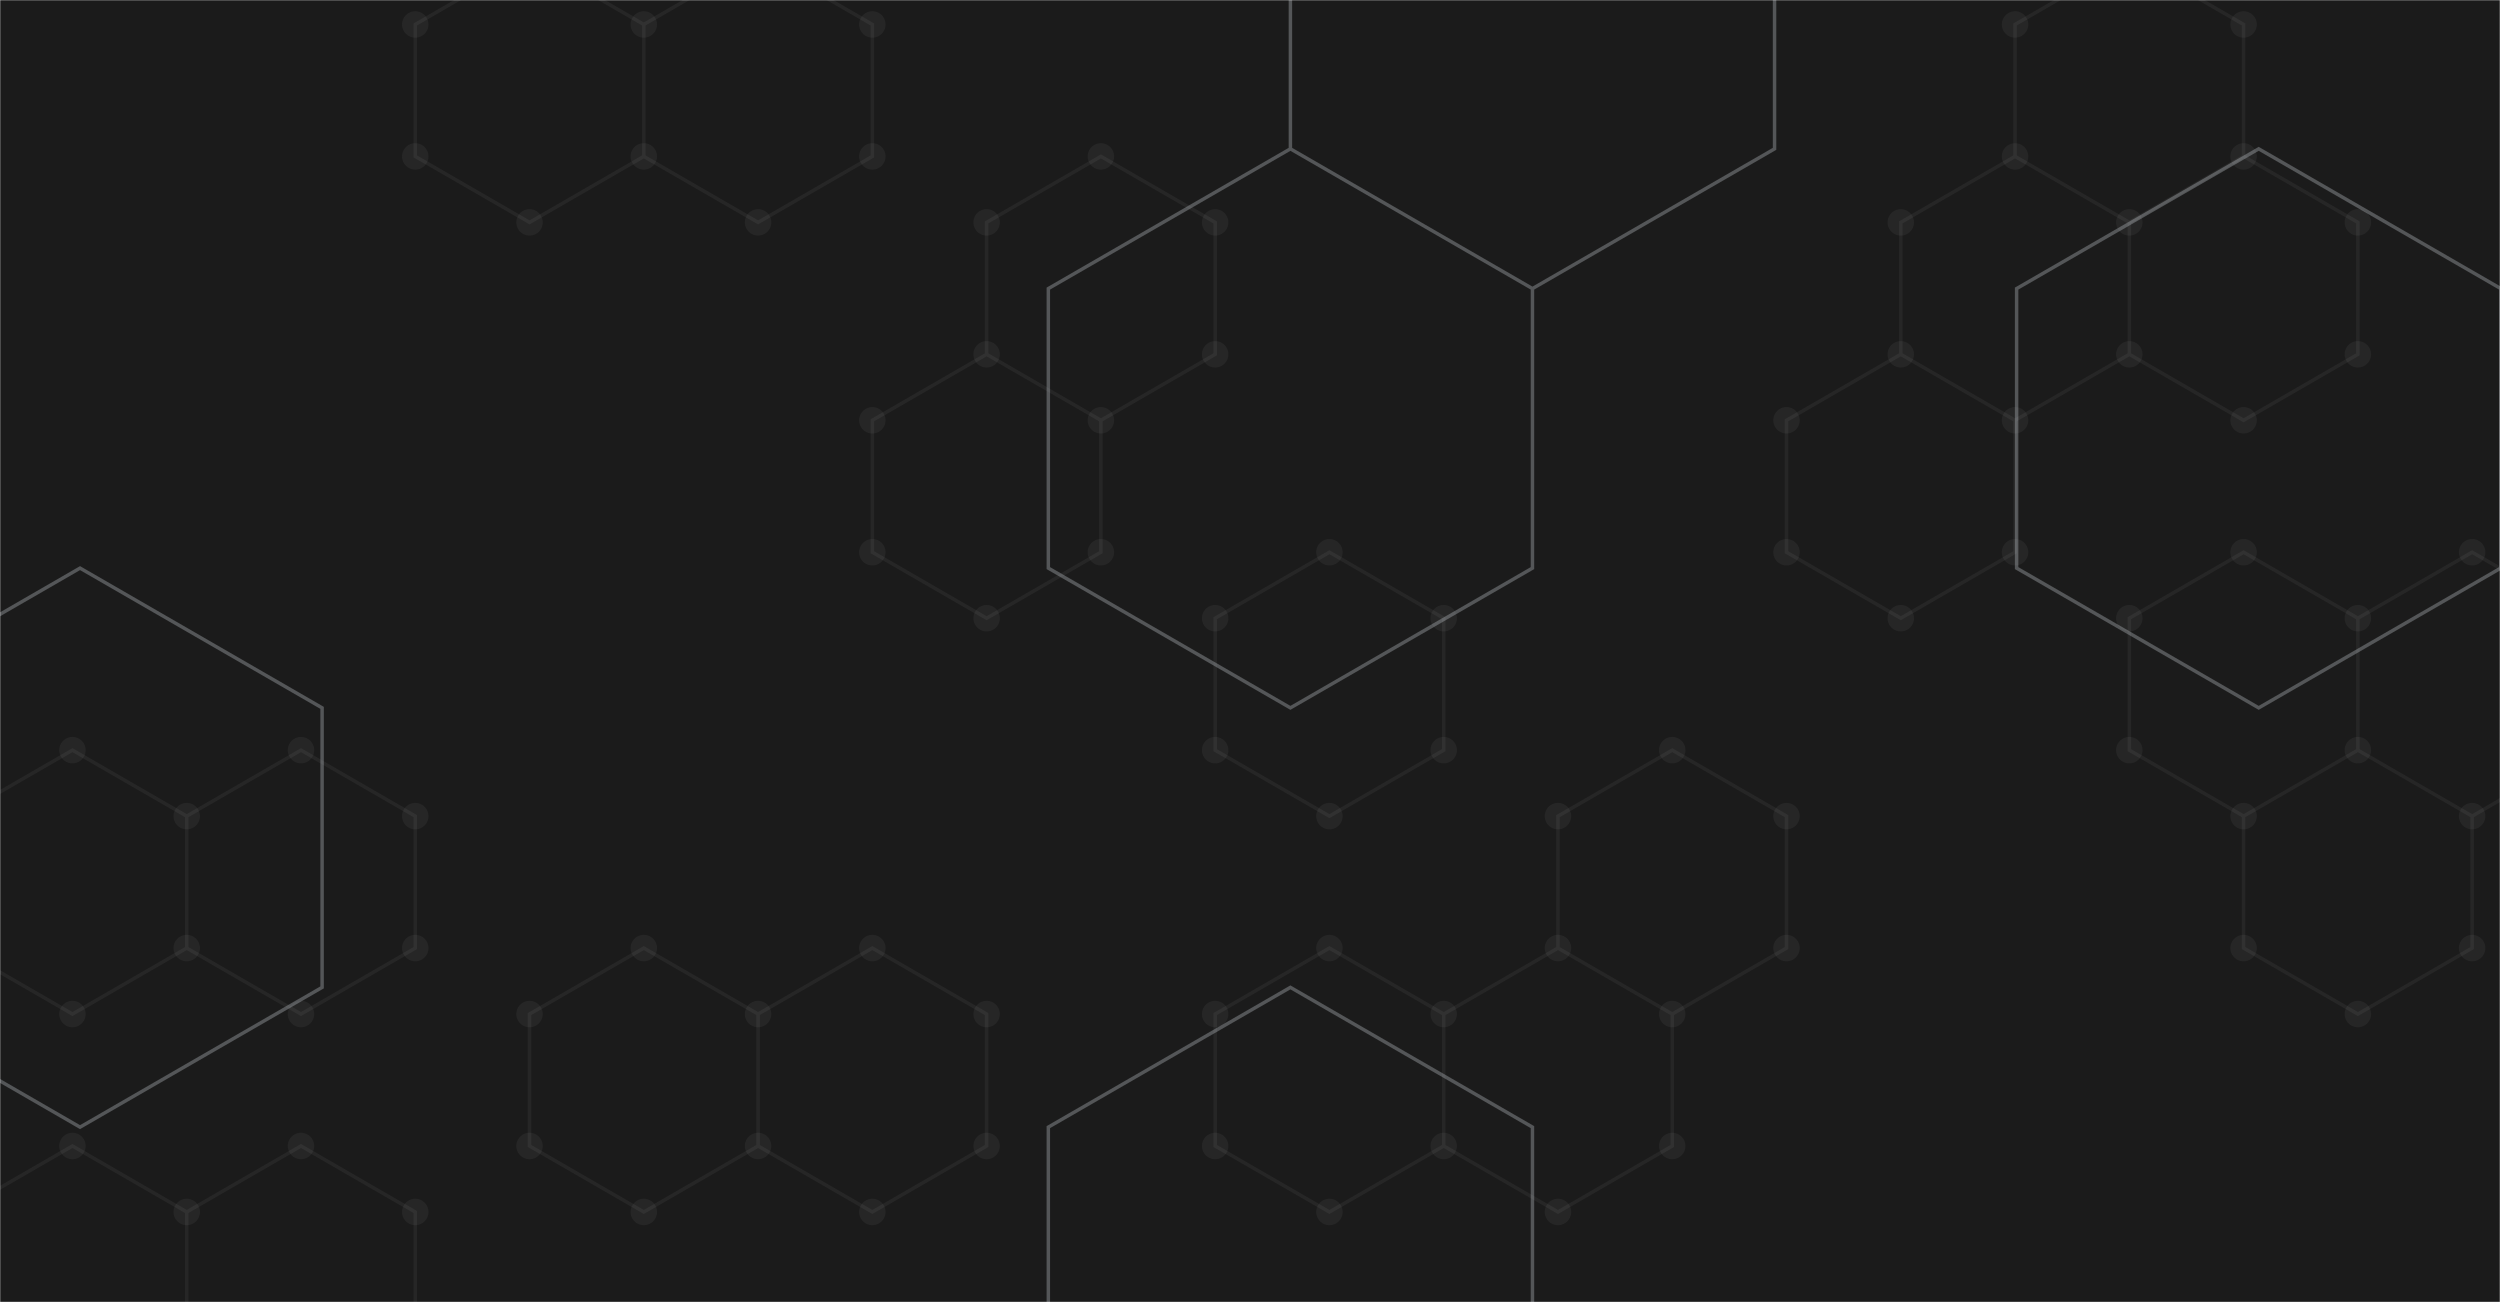 <svg xmlns="http://www.w3.org/2000/svg" version="1.1" xmlns:xlink="http://www.w3.org/1999/xlink" xmlns:svgjs="http://svgjs.com/svgjs" width="1440" height="750" preserveAspectRatio="none" viewBox="0 0 1440 750"><g mask="url(&quot;#SvgjsMask1563&quot;)" fill="none"><rect width="1440" height="750" x="0" y="0" fill="rgba(27, 27, 27, 1)"></rect><path d="M41.73 432.09L107.55 470.09L107.55 546.09L41.73 584.09L-24.09 546.09L-24.09 470.09zM41.73 660.09L107.55 698.09L107.55 774.09L41.73 812.09L-24.09 774.09L-24.09 698.09zM107.55 774.09L173.37 812.09L173.37 888.09L107.55 926.09L41.73 888.09L41.73 812.09zM173.37 432.09L239.19 470.09L239.19 546.09L173.37 584.09L107.55 546.09L107.55 470.09zM173.37 660.09L239.19 698.09L239.19 774.09L173.37 812.09L107.55 774.09L107.55 698.09zM305.01 -23.91L370.83 14.09L370.83 90.09L305.01 128.09L239.19 90.09L239.19 14.09zM370.83 546.09L436.65 584.09L436.65 660.09L370.83 698.09L305.01 660.09L305.01 584.09zM436.65 -23.91L502.47 14.09L502.47 90.09L436.65 128.09L370.83 90.09L370.83 14.09zM502.47 546.09L568.29 584.09L568.29 660.09L502.47 698.09L436.65 660.09L436.65 584.09zM634.11 90.09L699.93 128.09L699.93 204.09L634.11 242.09L568.29 204.09L568.29 128.09zM568.29 204.09L634.11 242.09L634.11 318.09L568.29 356.09L502.47 318.09L502.47 242.09zM634.11 774.09L699.93 812.09L699.93 888.09L634.11 926.09L568.29 888.09L568.29 812.09zM765.75 318.09L831.57 356.09L831.57 432.09L765.75 470.09L699.93 432.09L699.93 356.09zM765.75 546.09L831.57 584.09L831.57 660.09L765.75 698.09L699.93 660.09L699.93 584.09zM897.39 546.09L963.21 584.09L963.21 660.09L897.39 698.09L831.57 660.09L831.57 584.09zM897.39 774.09L963.21 812.09L963.21 888.09L897.39 926.09L831.57 888.09L831.57 812.09zM963.21 432.09L1029.03 470.09L1029.03 546.09L963.21 584.09L897.39 546.09L897.39 470.09zM1160.67 90.09L1226.49 128.09L1226.49 204.09L1160.67 242.09L1094.85 204.09L1094.85 128.09zM1094.85 204.09L1160.67 242.09L1160.67 318.09L1094.85 356.09L1029.03 318.09L1029.03 242.09zM1226.49 -23.91L1292.31 14.09L1292.31 90.09L1226.49 128.09L1160.67 90.09L1160.67 14.09zM1292.31 90.09L1358.13 128.09L1358.13 204.09L1292.31 242.09L1226.49 204.09L1226.49 128.09zM1292.31 318.09L1358.13 356.09L1358.13 432.09L1292.31 470.09L1226.49 432.09L1226.49 356.09zM1423.95 318.09L1489.77 356.09L1489.77 432.09L1423.95 470.09L1358.13 432.09L1358.13 356.09zM1358.13 432.09L1423.95 470.09L1423.95 546.09L1358.13 584.09L1292.31 546.09L1292.31 470.09z" stroke="rgba(209, 213, 219, 0.063)" stroke-width="2"></path><path d="M34.13 432.09 a7.6 7.6 0 1 0 15.2 0 a7.6 7.6 0 1 0 -15.2 0zM99.95 470.09 a7.6 7.6 0 1 0 15.2 0 a7.6 7.6 0 1 0 -15.2 0zM99.95 546.09 a7.6 7.6 0 1 0 15.2 0 a7.6 7.6 0 1 0 -15.2 0zM34.13 584.09 a7.6 7.6 0 1 0 15.2 0 a7.6 7.6 0 1 0 -15.2 0zM-31.69 546.09 a7.6 7.6 0 1 0 15.2 0 a7.6 7.6 0 1 0 -15.2 0zM-31.69 470.09 a7.6 7.6 0 1 0 15.2 0 a7.6 7.6 0 1 0 -15.2 0zM34.13 660.09 a7.6 7.6 0 1 0 15.2 0 a7.6 7.6 0 1 0 -15.2 0zM99.95 698.09 a7.6 7.6 0 1 0 15.2 0 a7.6 7.6 0 1 0 -15.2 0zM99.95 774.09 a7.6 7.6 0 1 0 15.2 0 a7.6 7.6 0 1 0 -15.2 0zM34.13 812.09 a7.6 7.6 0 1 0 15.2 0 a7.6 7.6 0 1 0 -15.2 0zM-31.69 774.09 a7.6 7.6 0 1 0 15.2 0 a7.6 7.6 0 1 0 -15.2 0zM-31.69 698.09 a7.6 7.6 0 1 0 15.2 0 a7.6 7.6 0 1 0 -15.2 0zM165.77 812.09 a7.6 7.6 0 1 0 15.2 0 a7.6 7.6 0 1 0 -15.2 0zM165.77 888.09 a7.6 7.6 0 1 0 15.2 0 a7.6 7.6 0 1 0 -15.2 0zM99.95 926.09 a7.6 7.6 0 1 0 15.2 0 a7.6 7.6 0 1 0 -15.2 0zM34.13 888.09 a7.6 7.6 0 1 0 15.2 0 a7.6 7.6 0 1 0 -15.2 0zM165.77 432.09 a7.6 7.6 0 1 0 15.2 0 a7.6 7.6 0 1 0 -15.2 0zM231.59 470.09 a7.6 7.6 0 1 0 15.2 0 a7.6 7.6 0 1 0 -15.2 0zM231.59 546.09 a7.6 7.6 0 1 0 15.2 0 a7.6 7.6 0 1 0 -15.2 0zM165.77 584.09 a7.6 7.6 0 1 0 15.2 0 a7.6 7.6 0 1 0 -15.2 0zM165.77 660.09 a7.6 7.6 0 1 0 15.2 0 a7.6 7.6 0 1 0 -15.2 0zM231.59 698.09 a7.6 7.6 0 1 0 15.2 0 a7.6 7.6 0 1 0 -15.2 0zM231.59 774.09 a7.6 7.6 0 1 0 15.2 0 a7.6 7.6 0 1 0 -15.2 0zM297.41 -23.91 a7.6 7.6 0 1 0 15.2 0 a7.6 7.6 0 1 0 -15.2 0zM363.23 14.09 a7.6 7.6 0 1 0 15.2 0 a7.6 7.6 0 1 0 -15.2 0zM363.23 90.09 a7.6 7.6 0 1 0 15.2 0 a7.6 7.6 0 1 0 -15.2 0zM297.41 128.09 a7.6 7.6 0 1 0 15.2 0 a7.6 7.6 0 1 0 -15.2 0zM231.59 90.09 a7.6 7.6 0 1 0 15.2 0 a7.6 7.6 0 1 0 -15.2 0zM231.59 14.09 a7.6 7.6 0 1 0 15.2 0 a7.6 7.6 0 1 0 -15.2 0zM363.23 546.09 a7.6 7.6 0 1 0 15.2 0 a7.6 7.6 0 1 0 -15.2 0zM429.05 584.09 a7.6 7.6 0 1 0 15.2 0 a7.6 7.6 0 1 0 -15.2 0zM429.05 660.09 a7.6 7.6 0 1 0 15.2 0 a7.6 7.6 0 1 0 -15.2 0zM363.23 698.09 a7.6 7.6 0 1 0 15.2 0 a7.6 7.6 0 1 0 -15.2 0zM297.41 660.09 a7.6 7.6 0 1 0 15.2 0 a7.6 7.6 0 1 0 -15.2 0zM297.41 584.09 a7.6 7.6 0 1 0 15.2 0 a7.6 7.6 0 1 0 -15.2 0zM429.05 -23.91 a7.6 7.6 0 1 0 15.2 0 a7.6 7.6 0 1 0 -15.2 0zM494.87 14.09 a7.6 7.6 0 1 0 15.2 0 a7.6 7.6 0 1 0 -15.2 0zM494.87 90.09 a7.6 7.6 0 1 0 15.2 0 a7.6 7.6 0 1 0 -15.2 0zM429.05 128.09 a7.6 7.6 0 1 0 15.2 0 a7.6 7.6 0 1 0 -15.2 0zM494.87 546.09 a7.6 7.6 0 1 0 15.2 0 a7.6 7.6 0 1 0 -15.2 0zM560.69 584.09 a7.6 7.6 0 1 0 15.2 0 a7.6 7.6 0 1 0 -15.2 0zM560.69 660.09 a7.6 7.6 0 1 0 15.2 0 a7.6 7.6 0 1 0 -15.2 0zM494.87 698.09 a7.6 7.6 0 1 0 15.2 0 a7.6 7.6 0 1 0 -15.2 0zM626.51 90.09 a7.6 7.6 0 1 0 15.2 0 a7.6 7.6 0 1 0 -15.2 0zM692.33 128.09 a7.6 7.6 0 1 0 15.2 0 a7.6 7.6 0 1 0 -15.2 0zM692.33 204.09 a7.6 7.6 0 1 0 15.2 0 a7.6 7.6 0 1 0 -15.2 0zM626.51 242.09 a7.6 7.6 0 1 0 15.2 0 a7.6 7.6 0 1 0 -15.2 0zM560.69 204.09 a7.6 7.6 0 1 0 15.2 0 a7.6 7.6 0 1 0 -15.2 0zM560.69 128.09 a7.6 7.6 0 1 0 15.2 0 a7.6 7.6 0 1 0 -15.2 0zM626.51 318.09 a7.6 7.6 0 1 0 15.2 0 a7.6 7.6 0 1 0 -15.2 0zM560.69 356.09 a7.6 7.6 0 1 0 15.2 0 a7.6 7.6 0 1 0 -15.2 0zM494.87 318.09 a7.6 7.6 0 1 0 15.2 0 a7.6 7.6 0 1 0 -15.2 0zM494.87 242.09 a7.6 7.6 0 1 0 15.2 0 a7.6 7.6 0 1 0 -15.2 0zM626.51 774.09 a7.6 7.6 0 1 0 15.2 0 a7.6 7.6 0 1 0 -15.2 0zM692.33 812.09 a7.6 7.6 0 1 0 15.2 0 a7.6 7.6 0 1 0 -15.2 0zM692.33 888.09 a7.6 7.6 0 1 0 15.2 0 a7.6 7.6 0 1 0 -15.2 0zM626.51 926.09 a7.6 7.6 0 1 0 15.2 0 a7.6 7.6 0 1 0 -15.2 0zM560.69 888.09 a7.6 7.6 0 1 0 15.2 0 a7.6 7.6 0 1 0 -15.2 0zM560.69 812.09 a7.6 7.6 0 1 0 15.2 0 a7.6 7.6 0 1 0 -15.2 0zM758.15 318.09 a7.6 7.6 0 1 0 15.2 0 a7.6 7.6 0 1 0 -15.2 0zM823.97 356.09 a7.6 7.6 0 1 0 15.2 0 a7.6 7.6 0 1 0 -15.2 0zM823.97 432.09 a7.6 7.6 0 1 0 15.2 0 a7.6 7.6 0 1 0 -15.2 0zM758.15 470.09 a7.6 7.6 0 1 0 15.2 0 a7.6 7.6 0 1 0 -15.2 0zM692.33 432.09 a7.6 7.6 0 1 0 15.2 0 a7.6 7.6 0 1 0 -15.2 0zM692.33 356.09 a7.6 7.6 0 1 0 15.2 0 a7.6 7.6 0 1 0 -15.2 0zM758.15 546.09 a7.6 7.6 0 1 0 15.2 0 a7.6 7.6 0 1 0 -15.2 0zM823.97 584.09 a7.6 7.6 0 1 0 15.2 0 a7.6 7.6 0 1 0 -15.2 0zM823.97 660.09 a7.6 7.6 0 1 0 15.2 0 a7.6 7.6 0 1 0 -15.2 0zM758.15 698.09 a7.6 7.6 0 1 0 15.2 0 a7.6 7.6 0 1 0 -15.2 0zM692.33 660.09 a7.6 7.6 0 1 0 15.2 0 a7.6 7.6 0 1 0 -15.2 0zM692.33 584.09 a7.6 7.6 0 1 0 15.2 0 a7.6 7.6 0 1 0 -15.2 0zM889.79 546.09 a7.6 7.6 0 1 0 15.2 0 a7.6 7.6 0 1 0 -15.2 0zM955.61 584.09 a7.6 7.6 0 1 0 15.2 0 a7.6 7.6 0 1 0 -15.2 0zM955.61 660.09 a7.6 7.6 0 1 0 15.2 0 a7.6 7.6 0 1 0 -15.2 0zM889.79 698.09 a7.6 7.6 0 1 0 15.2 0 a7.6 7.6 0 1 0 -15.2 0zM889.79 774.09 a7.6 7.6 0 1 0 15.2 0 a7.6 7.6 0 1 0 -15.2 0zM955.61 812.09 a7.6 7.6 0 1 0 15.2 0 a7.6 7.6 0 1 0 -15.2 0zM955.61 888.09 a7.6 7.6 0 1 0 15.2 0 a7.6 7.6 0 1 0 -15.2 0zM889.79 926.09 a7.6 7.6 0 1 0 15.2 0 a7.6 7.6 0 1 0 -15.2 0zM823.97 888.09 a7.6 7.6 0 1 0 15.2 0 a7.6 7.6 0 1 0 -15.2 0zM823.97 812.09 a7.6 7.6 0 1 0 15.2 0 a7.6 7.6 0 1 0 -15.2 0zM955.61 432.09 a7.6 7.6 0 1 0 15.2 0 a7.6 7.6 0 1 0 -15.2 0zM1021.43 470.09 a7.6 7.6 0 1 0 15.2 0 a7.6 7.6 0 1 0 -15.2 0zM1021.43 546.09 a7.6 7.6 0 1 0 15.2 0 a7.6 7.6 0 1 0 -15.2 0zM889.79 470.09 a7.6 7.6 0 1 0 15.2 0 a7.6 7.6 0 1 0 -15.2 0zM1153.07 90.09 a7.6 7.6 0 1 0 15.2 0 a7.6 7.6 0 1 0 -15.2 0zM1218.89 128.09 a7.6 7.6 0 1 0 15.2 0 a7.6 7.6 0 1 0 -15.2 0zM1218.89 204.09 a7.6 7.6 0 1 0 15.2 0 a7.6 7.6 0 1 0 -15.2 0zM1153.07 242.09 a7.6 7.6 0 1 0 15.2 0 a7.6 7.6 0 1 0 -15.2 0zM1087.25 204.09 a7.6 7.6 0 1 0 15.2 0 a7.6 7.6 0 1 0 -15.2 0zM1087.25 128.09 a7.6 7.6 0 1 0 15.2 0 a7.6 7.6 0 1 0 -15.2 0zM1153.07 318.09 a7.6 7.6 0 1 0 15.2 0 a7.6 7.6 0 1 0 -15.2 0zM1087.25 356.09 a7.6 7.6 0 1 0 15.2 0 a7.6 7.6 0 1 0 -15.2 0zM1021.43 318.09 a7.6 7.6 0 1 0 15.2 0 a7.6 7.6 0 1 0 -15.2 0zM1021.43 242.09 a7.6 7.6 0 1 0 15.2 0 a7.6 7.6 0 1 0 -15.2 0zM1218.89 -23.91 a7.6 7.6 0 1 0 15.2 0 a7.6 7.6 0 1 0 -15.2 0zM1284.71 14.09 a7.6 7.6 0 1 0 15.2 0 a7.6 7.6 0 1 0 -15.2 0zM1284.71 90.09 a7.6 7.6 0 1 0 15.2 0 a7.6 7.6 0 1 0 -15.2 0zM1153.07 14.09 a7.6 7.6 0 1 0 15.2 0 a7.6 7.6 0 1 0 -15.2 0zM1350.53 128.09 a7.6 7.6 0 1 0 15.2 0 a7.6 7.6 0 1 0 -15.2 0zM1350.53 204.09 a7.6 7.6 0 1 0 15.2 0 a7.6 7.6 0 1 0 -15.2 0zM1284.71 242.09 a7.6 7.6 0 1 0 15.2 0 a7.6 7.6 0 1 0 -15.2 0zM1284.71 318.09 a7.6 7.6 0 1 0 15.2 0 a7.6 7.6 0 1 0 -15.2 0zM1350.53 356.09 a7.6 7.6 0 1 0 15.2 0 a7.6 7.6 0 1 0 -15.2 0zM1350.53 432.09 a7.6 7.6 0 1 0 15.2 0 a7.6 7.6 0 1 0 -15.2 0zM1284.71 470.09 a7.6 7.6 0 1 0 15.2 0 a7.6 7.6 0 1 0 -15.2 0zM1218.89 432.09 a7.6 7.6 0 1 0 15.2 0 a7.6 7.6 0 1 0 -15.2 0zM1218.89 356.09 a7.6 7.6 0 1 0 15.2 0 a7.6 7.6 0 1 0 -15.2 0zM1416.35 318.09 a7.6 7.6 0 1 0 15.2 0 a7.6 7.6 0 1 0 -15.2 0zM1482.17 356.09 a7.6 7.6 0 1 0 15.2 0 a7.6 7.6 0 1 0 -15.2 0zM1482.17 432.09 a7.6 7.6 0 1 0 15.2 0 a7.6 7.6 0 1 0 -15.2 0zM1416.35 470.09 a7.6 7.6 0 1 0 15.2 0 a7.6 7.6 0 1 0 -15.2 0zM1416.35 546.09 a7.6 7.6 0 1 0 15.2 0 a7.6 7.6 0 1 0 -15.2 0zM1350.53 584.09 a7.6 7.6 0 1 0 15.2 0 a7.6 7.6 0 1 0 -15.2 0zM1284.71 546.09 a7.6 7.6 0 1 0 15.2 0 a7.6 7.6 0 1 0 -15.2 0z" fill="rgba(209, 213, 219, 0.063)"></path><path d="M46.1 327.23L185.53 407.73L185.53 568.73L46.1 649.23L-93.33 568.73L-93.33 407.73zM743.27 85.73L882.7 166.23L882.7 327.23L743.27 407.73L603.84 327.23L603.84 166.23zM743.27 568.73L882.7 649.23L882.7 810.23L743.27 890.73L603.84 810.23L603.84 649.23zM882.7 -155.77L1022.14 -75.27L1022.14 85.73L882.7 166.23L743.27 85.73L743.27 -75.27zM1301.01 85.73L1440.44 166.23L1440.44 327.23L1301.01 407.73L1161.57 327.23L1161.57 166.23z" stroke="rgba(209, 213, 219, 0.314)" stroke-width="2"></path></g><defs><mask id="SvgjsMask1563"><rect width="1440" height="750" fill="#ffffff"></rect></mask></defs></svg>